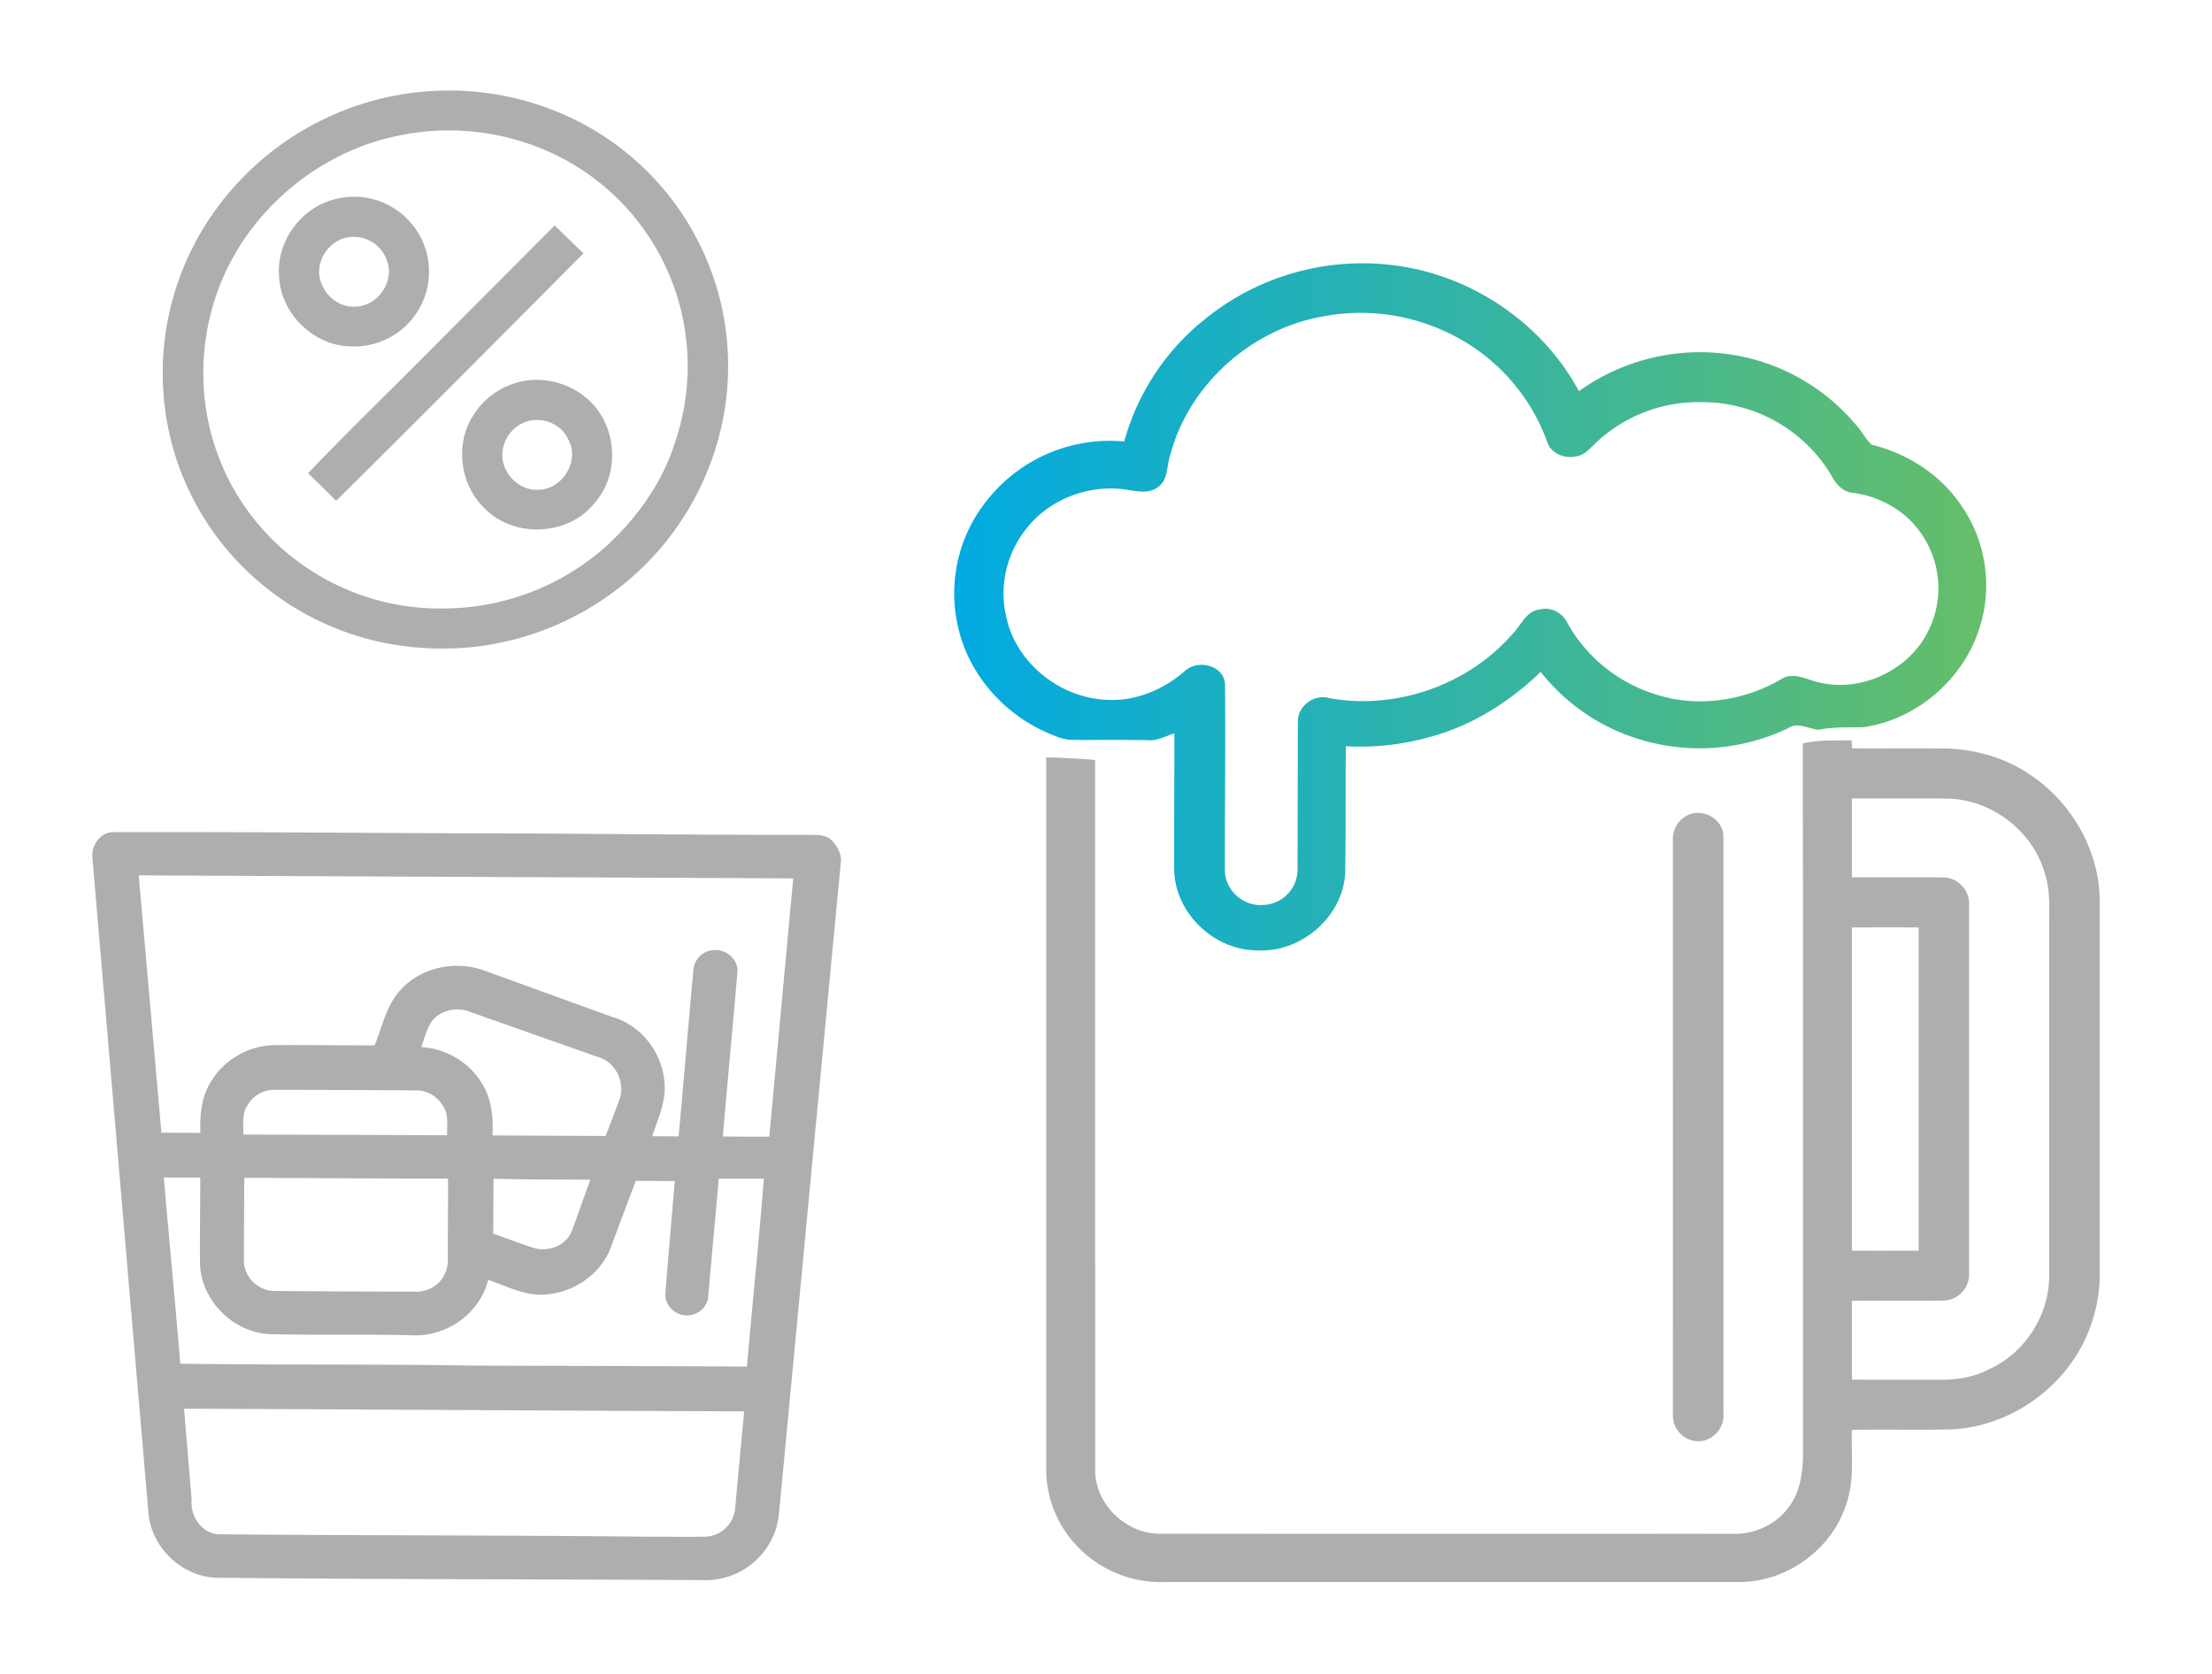 <svg xmlns="http://www.w3.org/2000/svg" width="37" height="28" viewBox="0 0 37 28">
    <defs>
        <linearGradient id="a" x1="100%" x2="0%" y1="50%" y2="50%">
            <stop offset="0%" stop-color="#66BE68"/>
            <stop offset="100%" stop-color="#01AAE1"/>
        </linearGradient>
    </defs>
    <g fill="none" fill-rule="nonzero">
        <g fill="#AEAEAE">
            <path d="M7.015 1.54a4.778 4.778 0 0 1 2.576.45 4.59 4.59 0 0 1 2.37 2.734c.291.899.29 1.886.005 2.786a4.725 4.725 0 0 1-1.796 2.459 4.795 4.795 0 0 1-3.232.858 4.642 4.642 0 0 1-2.516-1.02 4.576 4.576 0 0 1-1.584-2.532A4.656 4.656 0 0 1 3.476 3.7a4.82 4.82 0 0 1 3.54-2.161zm-.247.71c-1.311.227-2.464 1.137-3.01 2.332A4.017 4.017 0 0 0 3.5 7.125a3.9 3.9 0 0 0 1.458 2.248 3.98 3.98 0 0 0 2.486.805 4.105 4.105 0 0 0 2.673-1.02c.54-.488.976-1.101 1.187-1.798a3.94 3.94 0 0 0 .007-2.451 3.923 3.923 0 0 0-1.992-2.306 4.108 4.108 0 0 0-2.551-.354z"/>
            <path d="M5.589 3.336c.315-.087.667-.047.95.118a1.251 1.251 0 0 1-.667 2.34c-.631-.007-1.183-.558-1.204-1.178-.046-.57.36-1.135.92-1.28zm.15.653a.608.608 0 0 0-.385.426c-.088.343.204.722.566.714.383.013.683-.408.556-.762a.588.588 0 0 0-.736-.378zM7.243 5.812l2.035-2.04c.161.154.32.312.482.466C8.383 5.62 7.01 7.006 5.623 8.377a26.935 26.935 0 0 0-.47-.46c.68-.716 1.395-1.401 2.09-2.105zM8.639 6.402c.41-.12.874-.009 1.191.274.497.435.551 1.26.106 1.75-.435.536-1.33.578-1.818.089-.437-.405-.519-1.12-.175-1.607.162-.244.414-.424.696-.506zm.154.654a.602.602 0 0 0-.39.517c-.025.332.28.65.622.618.398-.016.675-.497.479-.842-.116-.263-.442-.387-.711-.293zM30.192 12.428c.256-.055.519-.038.779-.046l.008.136c.507.002 1.015-.002 1.524.002.33.002.662.064.97.184.955.372 1.638 1.334 1.648 2.351.002 2.092 0 4.183.001 6.274 0 .335-.073.668-.201.977-.38.91-1.312 1.573-2.312 1.605-.545.01-1.09-.003-1.634.007-.01.42.05.858-.1 1.263-.242.74-.987 1.28-1.774 1.282-3.218.002-6.436 0-9.653.001a1.924 1.924 0 0 1-1.484-.66 1.85 1.85 0 0 1-.464-1.214V12.668c.273.007.546.019.818.045l.001 11.879c-.001.563.505 1.06 1.074 1.063 3.203.005 6.406.001 9.61.002.357.007.716-.163.922-.454.177-.23.221-.528.234-.808-.004-3.987.003-7.974-.004-11.96l.037-.007zm.784.928v1.318c.506.004 1.012-.003 1.518.003a.44.44 0 0 1 .443.429v6.22a.44.44 0 0 1-.43.429c-.51.007-1.02 0-1.53.003v1.32c.493.002.987 0 1.481.001.287.004.577-.048.831-.183.597-.278.993-.915.988-1.565v-5.826c-.002-.307.023-.622-.08-.917-.205-.697-.895-1.22-1.632-1.23-.53-.005-1.06-.002-1.589-.002zm0 2.158v5.406c.373.002.745 0 1.117.001v-5.408c-.372 0-.745-.001-1.117.001z"/>
            <path d="M28.26 13.623c.259-.098.572.098.567.377.002 3.214 0 6.428.001 9.643a.436.436 0 0 1-.33.455.42.42 0 0 1-.442-.182c-.095-.121-.071-.282-.074-.425.002-3.148 0-6.295 0-9.443a.442.442 0 0 1 .277-.425zM1.87 13.92c2.35-.008 4.702.02 7.053.022 1.525.01 3.05.024 4.576.023.137.005.296-.015.406.085.104.102.183.25.157.399-.335 3.514-.668 7.03-1.001 10.544-.027.233-.025.476-.125.694a1.23 1.23 0 0 1-1.166.744c-2.712-.016-5.424-.011-8.135-.04-.591-.009-1.108-.51-1.152-1.087-.314-3.65-.624-7.299-.937-10.949-.024-.193.115-.419.324-.435zm.45.722l.38 4.305.652.003c-.014-.313.022-.643.209-.906.224-.343.626-.56 1.039-.561.556-.006 1.111.006 1.667.003.127-.312.192-.662.426-.92.338-.38.911-.506 1.39-.337.722.26 1.443.523 2.164.784.522.15.88.671.87 1.201 0 .278-.125.531-.206.792l.44.003c.086-.931.162-1.863.248-2.794a.362.362 0 0 1 .374-.324c.196 0 .378.173.362.37-.079.917-.165 1.833-.245 2.75.259.002.519.002.778.002l.4-4.32c-3.649-.018-7.298-.032-10.947-.051zm4.901 2.446c-.087.129-.123.283-.174.428.397.02.778.239.991.57.183.265.217.595.199.907l1.895.009c.075-.204.155-.405.229-.608.103-.275-.059-.629-.35-.71l-2.166-.764c-.215-.08-.487-.021-.624.168zM4.13 18.506c-.087.142-.056.314-.059.472 1.136.004 2.272.006 3.408.012-.003-.163.03-.343-.067-.487a.517.517 0 0 0-.466-.263c-.782-.007-1.563-.008-2.345-.01a.517.517 0 0 0-.47.276zm-1.39 1.19c.089 1.038.19 2.076.275 3.115 1.63.024 3.262.004 4.892.032 1.53.005 3.058.008 4.587.016.091-1.048.2-2.094.283-3.143h-.754c-.057.657-.12 1.313-.177 1.97-.008.169-.162.307-.33.315-.207.022-.405-.164-.386-.37.049-.625.105-1.25.157-1.875l-.652-.003c-.14.369-.279.74-.417 1.11-.18.492-.714.82-1.239.792-.286-.023-.546-.153-.813-.248-.13.542-.664.936-1.224.93-.804-.022-1.609 0-2.413-.02-.626-.018-1.17-.568-1.184-1.184-.003-.478.004-.956.005-1.435l-.61-.002zm1.346.006l-.007 1.377a.52.52 0 0 0 .524.516c.796.004 1.592.012 2.387.01a.516.516 0 0 0 .5-.525c0-.455.006-.91.004-1.365-1.136 0-2.272-.01-3.408-.013zm4.17.014c-.004.307-.004.613-.006.92.224.077.444.164.67.235.239.08.54-.03.638-.266.112-.288.209-.582.317-.872-.54-.004-1.08 0-1.62-.017zm-5.177 3.848c.04.51.086 1.02.127 1.53-.026.28.182.577.484.571 2.389.021 4.778.014 7.167.04.323-.003.646.008.968-.002a.52.52 0 0 0 .471-.465c.05-.543.1-1.087.152-1.63-3.123-.01-6.245-.033-9.369-.044z"/>
        </g>
        <path fill="url(#a)" d="M4.19.988A4.176 4.176 0 0 1 7.468.063c1.268.182 2.425.983 3.019 2.096a3.47 3.47 0 0 1 2.34-.638 3.389 3.389 0 0 1 2.274 1.177c.107.109.173.253.283.356.602.147 1.156.504 1.497 1.015.41.581.527 1.346.316 2.02-.254.858-1.035 1.557-1.942 1.689-.255.008-.512-.008-.763.045-.166-.019-.346-.134-.505-.027a3.43 3.43 0 0 1-2.403.21 3.335 3.335 0 0 1-1.736-1.152c-.526.507-1.167.912-1.885 1.097a4.25 4.25 0 0 1-1.375.146c-.006.708.002 1.415-.01 2.122-.037.718-.718 1.324-1.451 1.294-.736.009-1.393-.622-1.409-1.34-.004-.764.005-1.528.002-2.292-.127.042-.249.108-.384.117-.433-.011-.866-.004-1.299-.006-.177.004-.34-.077-.497-.145C.835 7.52.287 6.88.11 6.135A2.485 2.485 0 0 1 .631 3.93 2.615 2.615 0 0 1 2.882 3 3.965 3.965 0 0 1 4.19.987zM6.195.91c-1.2.216-2.226 1.143-2.538 2.298-.07.185-.03.428-.211.555-.14.11-.327.074-.488.05-.639-.116-1.337.147-1.724.66a1.729 1.729 0 0 0-.32 1.486c.174.768.926 1.355 1.727 1.364.466.013.915-.187 1.258-.486.216-.2.65-.092.669.22.01 1.04-.004 2.08-.002 3.12 0 .31.286.588.605.576a.596.596 0 0 0 .61-.579c.003-.827.002-1.654.006-2.48-.013-.263.272-.481.53-.4 1.11.198 2.303-.217 3.04-1.053.158-.148.239-.412.488-.433.186-.045.373.066.451.23.315.57.864 1.012 1.498 1.199.695.22 1.473.098 2.092-.27.189-.112.4.01.589.056.705.185 1.494-.176 1.83-.804a1.595 1.595 0 0 0-.098-1.687c-.256-.375-.687-.615-1.139-.674-.171-.016-.286-.15-.357-.29a2.516 2.516 0 0 0-2.18-1.226 2.491 2.491 0 0 0-1.795.714c-.085.085-.175.18-.302.194-.19.041-.412-.049-.475-.238A3.24 3.24 0 0 0 8.4 1.232 3.38 3.38 0 0 0 6.195.91z" transform="translate(15.923 4.385)"/>
    </g>
</svg>
